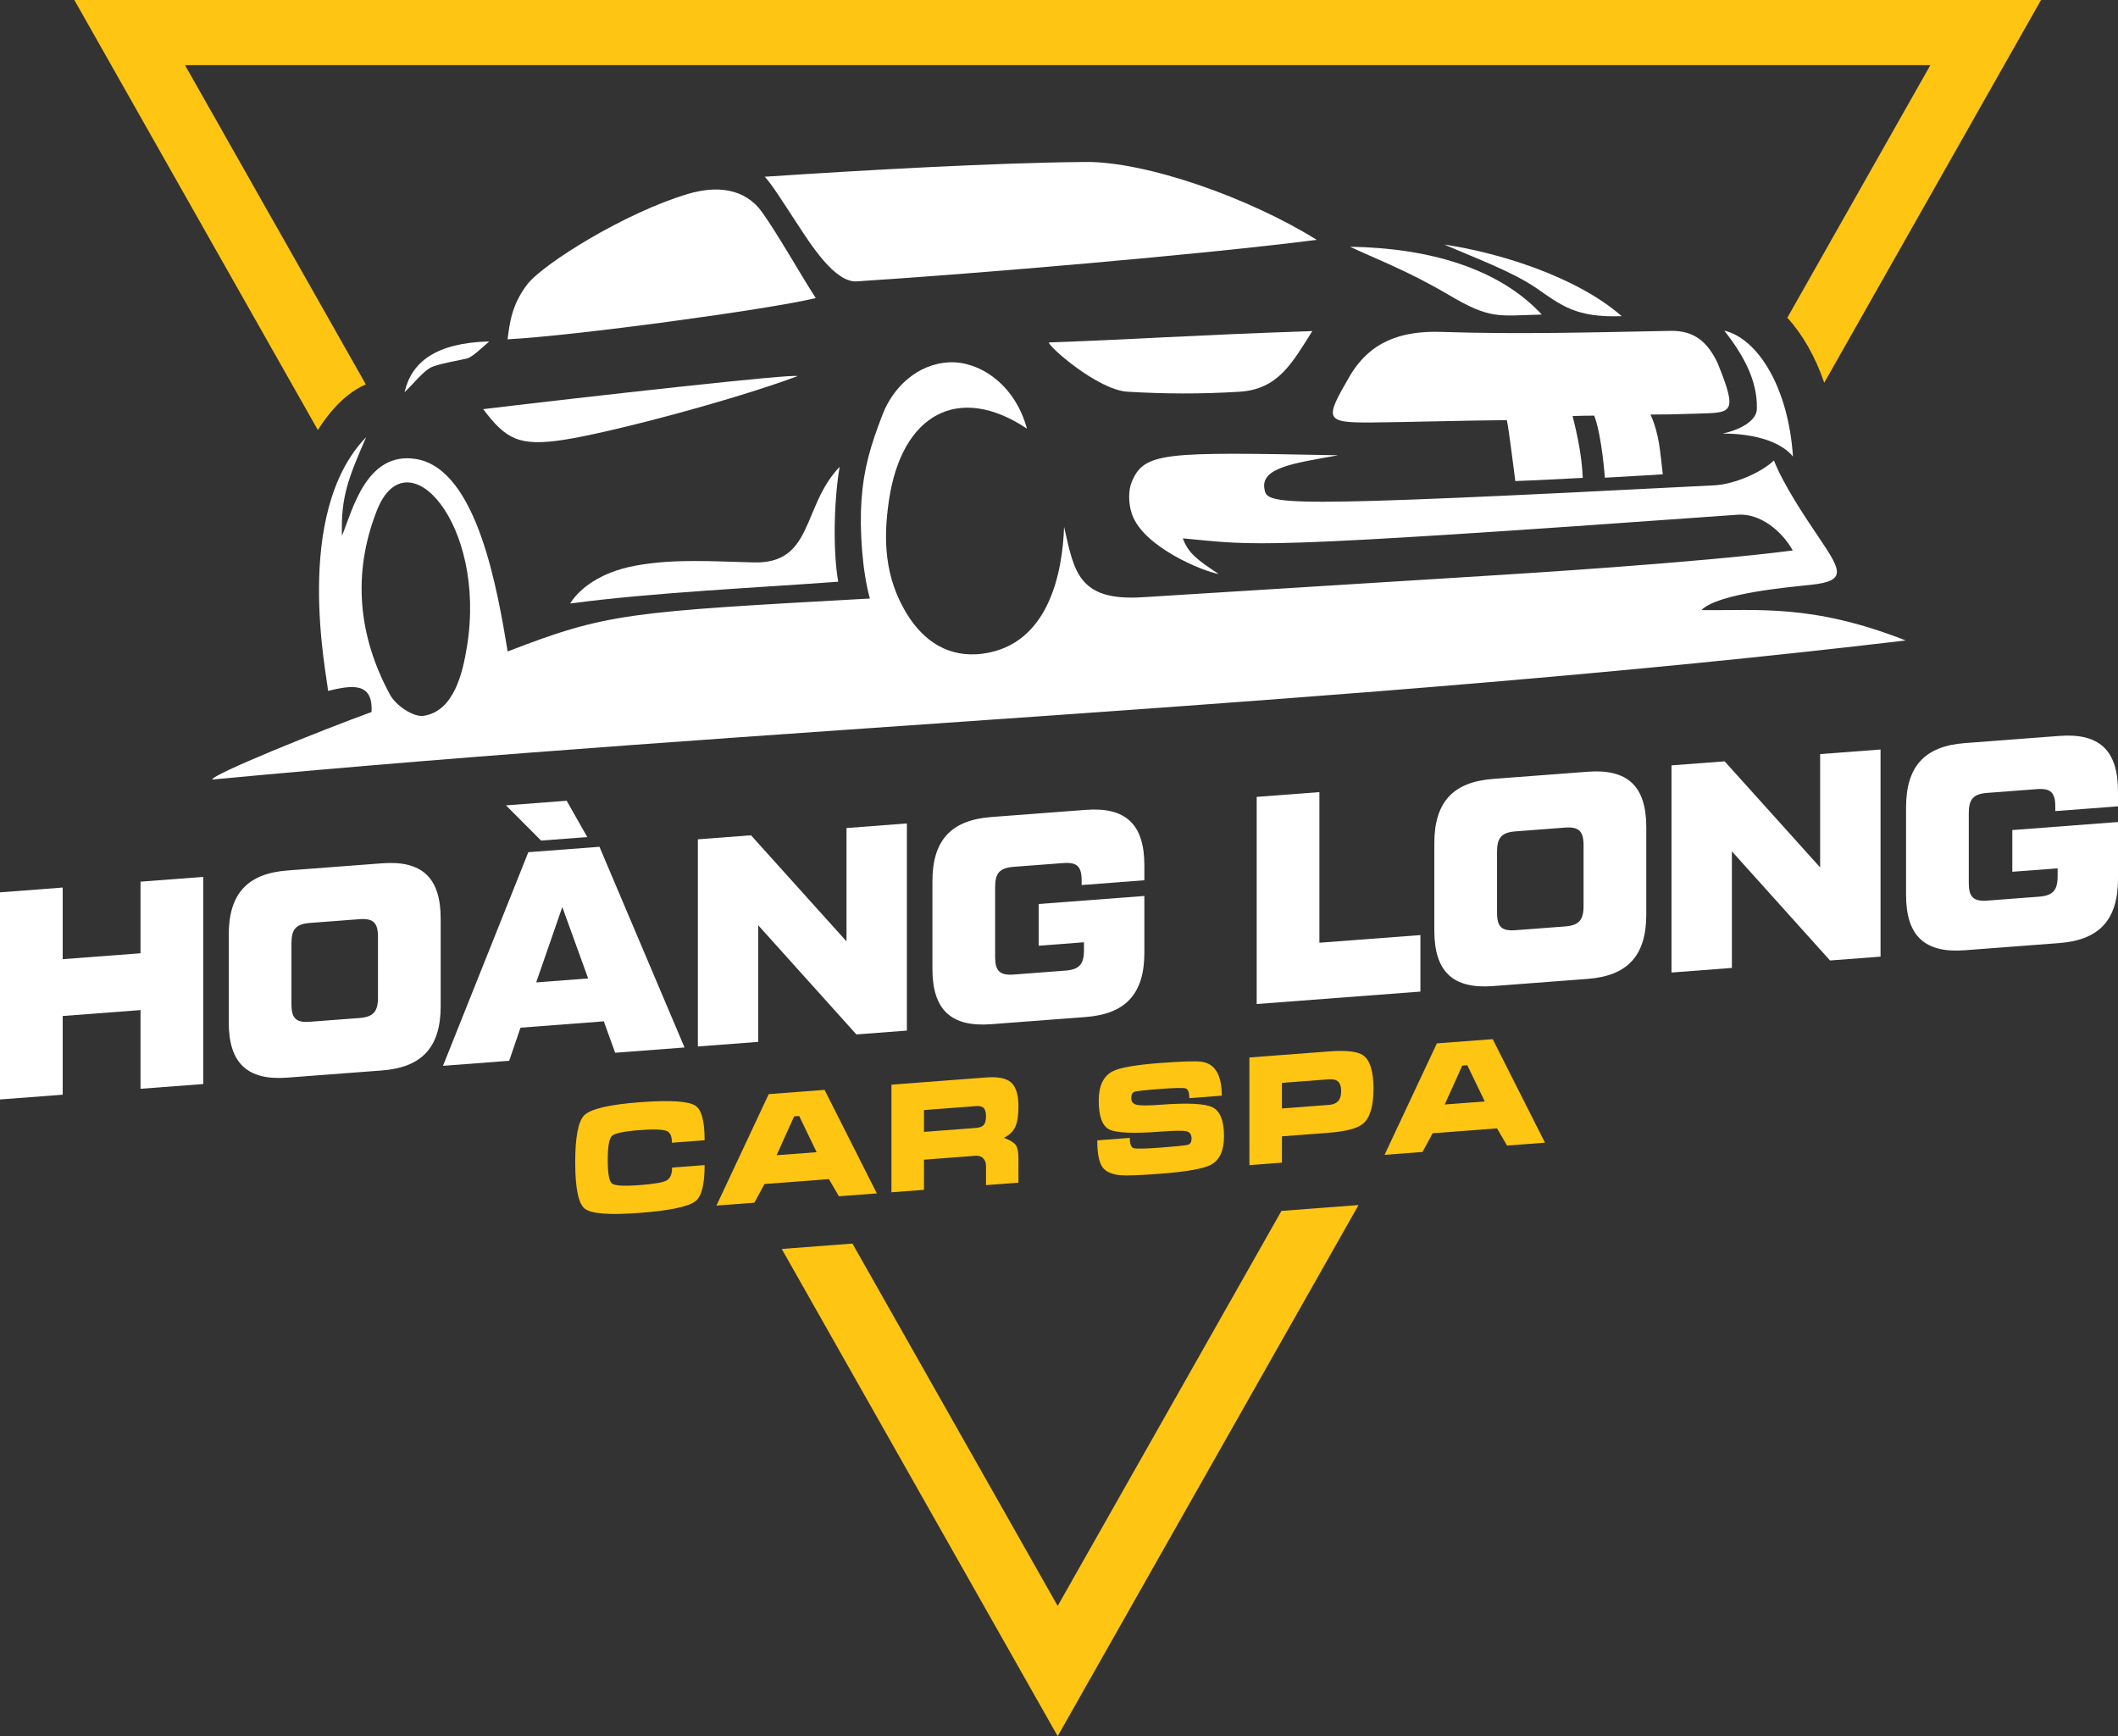 <svg width="122" height="100" viewBox="0 0 122 100" fill="none" xmlns="http://www.w3.org/2000/svg">
<rect x="0" y="0" width="122" height="100" fill="#333333" stroke="none"/>
<path d="M68.131 31.009C68.445 31.858 68.952 32.239 70.2 33.062C69.334 32.922 65.884 31.53 65.209 29.633C64.96 28.931 65.022 28.169 65.178 27.787C65.902 26.02 67.01 26.027 77.073 26.224C74.58 26.675 72.634 26.922 72.829 28.139C72.981 29.095 73.086 29.272 98.76 27.953C99.897 27.895 101.465 27.214 102.18 26.521C102.755 27.959 103.894 29.659 104.811 31.02C106.067 32.884 106.365 33.458 104.35 33.68C103.015 33.827 98.981 34.166 98.003 35.14C101.25 35.185 104.364 34.766 109.771 36.89C77.974 40.657 44.076 41.89 12.229 44.901C12.159 44.625 18.518 42.056 21.4 41.012C21.505 39.21 20.165 39.495 18.896 39.794C18.846 38.937 16.827 29.589 21.091 25.179C20.076 27.52 19.624 28.606 19.698 30.863C20.288 29.428 21.099 25.974 23.96 26.438C27.508 27.014 28.665 34.071 29.243 37.524C34.979 35.305 36.161 35.246 50.106 34.474C49.664 32.884 49.506 30.477 49.622 28.822C49.751 26.98 50.145 25.669 50.838 23.873C51.433 22.334 52.823 20.952 54.691 20.869C56.359 20.794 58.442 22.078 59.154 24.689C55.217 22.064 51.948 23.847 51.208 28.799C50.861 31.12 50.962 33.281 52.243 35.369C53.206 36.938 54.664 37.912 56.613 37.65C60.453 37.133 61.21 32.883 61.292 30.342C61.867 32.832 62.05 34.633 65.778 34.402C72.944 33.958 79.149 33.572 86.315 33.122C87.133 33.071 97.856 32.412 103.265 31.706C102.646 30.589 101.387 29.554 100.098 29.647C71.673 31.692 72.488 31.405 68.131 31.009ZM21.708 29.406C20.281 33.038 20.63 36.635 22.47 40.022C22.805 40.639 23.818 41.322 24.407 41.23C26.173 40.955 26.663 38.698 26.902 37.217C28.037 30.185 23.43 25.02 21.708 29.406Z" fill="white"/>
<path d="M44.049 10.18C49.795 9.797 57.387 9.371 62.53 9.329C66.044 9.3 71.985 11.405 75.846 13.815C69.283 14.657 56.269 15.762 49.403 16.203C48.109 16.352 46.677 14.038 45.883 12.832C45.131 11.689 44.438 10.576 44.049 10.18Z" fill="white"/>
<path d="M90.583 23.964C90.863 25.06 91.119 26.295 91.169 27.525C89.898 27.586 88.588 27.661 87.285 27.709C87.194 27.066 86.918 24.739 86.797 24.199C84.633 24.215 80.909 24.317 79.077 24.334C76.281 24.359 76.298 24.169 77.71 21.726C78.902 19.664 80.7 19.038 83.054 19.118C87.44 19.266 91.838 19.141 96.229 19.057C97.623 19.03 98.369 19.734 98.928 20.893C100.149 23.893 99.747 23.76 97.712 23.826C96.693 23.859 95.933 23.878 95.073 23.878C95.589 25.043 95.622 26.005 95.779 27.318C94.517 27.405 93.384 27.456 92.444 27.515C92.446 27.545 92.271 25.087 91.831 23.941C91.338 23.943 91.17 23.943 90.583 23.964Z" fill="white"/>
<path d="M29.236 19.544C29.358 18.625 29.465 17.561 30.372 16.38C31.279 15.198 36.021 12.236 39.638 11.167C41.254 10.689 42.898 10.814 43.906 12.234C44.869 13.589 46.083 15.77 46.989 17.168C44.345 17.818 33.013 19.352 29.236 19.544Z" fill="white"/>
<path d="M60.42 19.723C65.397 19.551 68.348 19.317 75.594 19.069C74.435 20.889 73.641 22.424 71.4 22.563C69.16 22.702 67.073 22.688 64.948 22.563C63.232 22.463 60.352 19.927 60.42 19.723Z" fill="white"/>
<path d="M27.831 23.566C33.628 22.87 45.896 21.489 45.934 21.668C42.123 23.083 35.165 24.912 32.526 25.325C29.886 25.738 29.145 25.299 27.831 23.566Z" fill="white"/>
<path d="M36.589 32.584C38.827 32.166 41.145 32.341 43.422 32.395C46.87 32.478 46.185 29.161 48.365 26.887C48.051 28.709 47.956 31.641 48.283 33.504C43.713 33.85 37.585 34.123 32.84 34.762C33.372 33.907 34.575 32.959 36.589 32.584Z" fill="white"/>
<path d="M88.808 18.117C86.328 18.18 85.874 18.419 83.49 17.009C81.105 15.6 79.263 14.921 77.765 14.213C82.347 14.281 86.363 15.475 88.808 18.117Z" fill="white"/>
<path d="M93.412 18.21C90.799 18.304 89.962 17.613 88.501 16.598C87.135 15.649 84.788 14.784 83.192 14.086C86.259 14.537 90.778 15.903 93.412 18.21Z" fill="white"/>
<path d="M99.223 24.973C100.176 24.772 101.181 24.266 101.199 23.552C101.24 21.921 100.425 20.449 99.321 19.045C101.18 19.474 103 22.189 103.278 26.294C102.497 25.345 100.827 24.967 99.223 24.973Z" fill="white"/>
<path d="M28.179 19.666C27.752 20.041 27.206 20.575 26.885 20.652C26.27 20.799 25.478 20.909 24.904 21.128C24.413 21.316 23.79 22.143 23.303 22.59C23.701 20.867 25.084 19.746 28.179 19.666Z" fill="white"/>
<path d="M73.813 69.746L60.924 92.5L49.102 71.628L45.029 71.938L60.924 100L78.254 69.409L73.813 69.746ZM4.282 0L18.311 24.773C18.311 24.773 18.324 24.749 18.351 24.708C18.559 24.367 19.599 22.758 21.073 22.141C21.017 22.038 20.96 21.94 20.903 21.841C20.816 21.691 20.732 21.541 20.649 21.391C20.548 21.217 20.451 21.043 20.351 20.869C20.241 20.672 20.13 20.477 20.02 20.28C19.896 20.065 19.776 19.85 19.652 19.635C19.522 19.4 19.388 19.168 19.258 18.936C19.117 18.688 18.977 18.439 18.836 18.19C18.686 17.931 18.538 17.668 18.391 17.406C18.238 17.137 18.084 16.864 17.93 16.591C17.769 16.311 17.612 16.029 17.452 15.749C17.291 15.463 17.127 15.176 16.967 14.89C16.799 14.597 16.636 14.307 16.472 14.017C16.305 13.724 16.141 13.431 15.973 13.138C15.806 12.845 15.642 12.552 15.475 12.262C15.311 11.972 15.147 11.682 14.983 11.393C14.823 11.106 14.662 10.82 14.499 10.537C14.341 10.258 14.184 9.978 14.027 9.702C13.873 9.432 13.723 9.163 13.569 8.894C13.425 8.638 13.278 8.379 13.131 8.123C12.994 7.878 12.857 7.636 12.719 7.391C12.589 7.162 12.459 6.934 12.331 6.705C12.211 6.497 12.094 6.286 11.973 6.078C11.867 5.887 11.759 5.7 11.652 5.509C11.559 5.342 11.462 5.175 11.368 5.008C11.288 4.865 11.208 4.725 11.127 4.582C11.061 4.466 10.997 4.35 10.93 4.234C10.883 4.149 10.833 4.063 10.783 3.978C10.753 3.924 10.723 3.869 10.693 3.815C10.679 3.791 10.669 3.77 10.656 3.75H111.192L102.952 18.302C103.842 19.274 104.567 20.552 105.079 22.045L117.566 0H4.282V0Z" fill="#FFC513"/>
<path d="M8.094 50.782L11.706 50.508V62.439L8.094 62.713V58.179L3.612 58.52V63.053L0 63.328V51.397L3.612 51.122V55.247L8.094 54.907V50.782Z" fill="white"/>
<path d="M16.554 62.07C14.263 62.244 13.176 61.253 13.176 58.884V53.839C13.176 51.469 14.263 50.313 16.554 50.139L22.006 49.725C24.297 49.551 25.384 50.542 25.384 52.912V57.957C25.384 60.326 24.297 61.482 22.006 61.656L16.554 62.07ZM20.701 58.636C21.488 58.577 21.772 58.283 21.772 57.465V53.953C21.772 53.135 21.488 52.884 20.701 52.944L17.858 53.16C17.056 53.22 16.788 53.513 16.788 54.331V57.843C16.788 58.661 17.056 58.913 17.858 58.852L20.701 58.636Z" fill="white"/>
<path d="M35.433 60.637L34.781 58.828L29.982 59.193L29.33 61.1L25.517 61.39L30.433 49.085L34.53 48.774L39.43 60.333L35.433 60.637ZM33.828 48.214L31.169 48.416L29.146 46.388L32.641 46.122L33.828 48.214ZM30.885 56.585L33.878 56.357L32.39 52.243L30.885 56.585Z" fill="white"/>
<path d="M48.76 47.694L52.238 47.429V59.361L49.329 59.582L43.676 53.295V60.011L40.198 60.275V48.344L43.258 48.111L48.76 54.222V47.694Z" fill="white"/>
<path d="M53.709 50.761C53.709 48.391 54.796 47.235 57.087 47.061L62.538 46.647C64.829 46.473 65.917 47.464 65.917 49.834V50.703L62.304 50.977V50.722C62.304 49.904 62.037 49.651 61.234 49.712L58.391 49.928C57.589 49.989 57.321 50.282 57.321 51.1V55.123C57.321 55.924 57.589 56.193 58.391 56.132L61.368 55.906C62.171 55.845 62.438 55.535 62.438 54.734V54.274L59.83 54.472V52.069L65.917 51.607V54.879C65.917 57.249 64.829 58.405 62.538 58.579L57.087 58.993C54.796 59.167 53.709 58.175 53.709 55.806V50.761Z" fill="white"/>
<path d="M75.999 54.3L81.818 53.859V57.114L72.387 57.83V45.899L75.999 45.625V54.3Z" fill="white"/>
<path d="M85.998 56.797C83.707 56.971 82.62 55.98 82.62 53.61V48.565C82.62 46.196 83.707 45.039 85.998 44.865L91.45 44.451C93.741 44.277 94.828 45.269 94.828 47.638V52.683C94.828 55.052 93.741 56.209 91.45 56.383L85.998 56.797ZM90.145 53.362C90.931 53.303 91.216 53.008 91.216 52.19V48.679C91.216 47.861 90.931 47.61 90.145 47.669L87.302 47.886C86.5 47.946 86.232 48.239 86.232 49.058V52.569C86.232 53.387 86.5 53.639 87.302 53.578L90.145 53.362Z" fill="white"/>
<path d="M104.843 43.434L108.322 43.17V55.101L105.412 55.322L99.76 49.036V55.751L96.281 56.016V44.084L99.342 43.852L104.843 49.962V43.434Z" fill="white"/>
<path d="M109.792 46.501C109.792 44.132 110.879 42.976 113.17 42.802L118.622 42.388C120.913 42.214 122 43.205 122 45.574V46.444L118.388 46.718V46.462C118.388 45.644 118.12 45.392 117.318 45.453L114.475 45.669C113.672 45.73 113.405 46.023 113.405 46.841V50.863C113.405 51.664 113.672 51.934 114.475 51.873L117.451 51.647C118.254 51.586 118.522 51.276 118.522 50.475V50.015L115.913 50.213V47.81L122 47.347V50.62C122 52.989 120.913 54.145 118.622 54.319L113.17 54.734C110.879 54.908 109.792 53.916 109.792 51.547V46.501Z" fill="white"/>
<path d="M36.851 63.487C38.588 63.355 39.657 63.422 40.059 63.688C40.411 63.915 40.587 64.578 40.587 65.677L38.704 65.819C38.704 65.461 38.612 65.239 38.426 65.154C38.193 65.051 37.668 65.03 36.851 65.092C35.937 65.161 35.401 65.274 35.243 65.43C35.086 65.586 35.007 66.049 35.007 66.82C35.007 67.582 35.086 68.03 35.243 68.164C35.401 68.297 35.937 68.329 36.851 68.26C37.679 68.197 38.197 68.107 38.403 67.989C38.609 67.872 38.713 67.626 38.713 67.25L40.587 67.108C40.587 68.212 40.416 68.901 40.075 69.175C39.674 69.499 38.599 69.728 36.851 69.86C35.104 69.993 34.047 69.912 33.681 69.616C33.316 69.321 33.133 68.433 33.133 66.954C33.133 65.48 33.309 64.573 33.66 64.233C34.04 63.868 35.104 63.62 36.851 63.487Z" fill="#FFC513"/>
<path d="M44.28 63.02L47.496 62.776L50.508 68.739L48.323 68.904L47.745 67.915L44.035 68.197L43.453 69.274L41.268 69.44L44.28 63.02ZM46.034 64.28L45.743 64.302L44.733 66.539L47.039 66.364L46.034 64.28Z" fill="#FFC513"/>
<path d="M51.348 62.475L56.795 62.061C57.462 62.01 57.936 62.099 58.216 62.326C58.515 62.574 58.664 63.04 58.664 63.723C58.664 64.254 58.602 64.651 58.477 64.915C58.353 65.178 58.136 65.385 57.825 65.536C58.163 65.663 58.388 65.797 58.498 65.938C58.609 66.08 58.664 66.344 58.664 66.73V68.119L56.795 68.261V67.152C56.795 66.991 56.752 66.859 56.666 66.755C56.558 66.617 56.396 66.555 56.18 66.572L53.222 66.796V68.533L51.348 68.675V62.475V62.475ZM53.222 63.938V65.195L56.225 64.967C56.428 64.952 56.573 64.896 56.662 64.799C56.751 64.701 56.795 64.534 56.795 64.297C56.795 64.06 56.749 63.899 56.658 63.814C56.566 63.729 56.422 63.694 56.225 63.709L53.222 63.938Z" fill="#FFC513"/>
<path d="M66.856 66.1C67.757 66.031 68.278 65.978 68.421 65.938C68.564 65.899 68.635 65.781 68.635 65.583C68.635 65.346 68.535 65.205 68.336 65.159C68.136 65.114 67.643 65.121 66.857 65.18C65.294 65.299 64.309 65.258 63.901 65.058C63.492 64.857 63.288 64.301 63.288 63.389C63.288 62.545 63.555 61.984 64.09 61.706C64.497 61.495 65.404 61.336 66.811 61.228C68.066 61.133 68.861 61.108 69.196 61.153C69.983 61.254 70.376 61.907 70.376 63.109L68.506 63.251C68.506 62.921 68.435 62.734 68.294 62.691C68.153 62.649 67.661 62.659 66.819 62.723C65.974 62.787 65.487 62.84 65.356 62.881C65.226 62.922 65.161 63.044 65.161 63.247C65.161 63.461 65.272 63.592 65.494 63.639C65.715 63.685 66.17 63.683 66.856 63.631C68.399 63.514 69.393 63.562 69.838 63.777C70.282 63.992 70.504 64.546 70.504 65.441C70.504 66.269 70.255 66.817 69.757 67.086C69.324 67.317 68.355 67.489 66.848 67.604C65.685 67.692 64.93 67.722 64.584 67.695C64.049 67.654 63.686 67.492 63.493 67.211C63.301 66.929 63.204 66.419 63.204 65.683L65.078 65.54C65.078 65.888 65.151 66.085 65.299 66.131C65.445 66.177 65.965 66.167 66.856 66.1Z" fill="#FFC513"/>
<path d="M71.967 60.909L76.546 60.561C77.543 60.486 78.201 60.56 78.519 60.784C78.915 61.059 79.114 61.7 79.114 62.708C79.114 63.708 78.918 64.375 78.528 64.709C78.204 64.991 77.543 65.169 76.546 65.245L73.841 65.451V66.967L71.967 67.109V60.909H71.967ZM73.841 63.845L76.546 63.64C76.767 63.623 76.935 63.561 77.049 63.454C77.184 63.328 77.252 63.126 77.252 62.849C77.252 62.576 77.184 62.383 77.049 62.272C76.935 62.185 76.767 62.149 76.546 62.166L73.841 62.372V63.845Z" fill="#FFC513"/>
<path d="M82.766 60.097L85.981 59.853L88.994 65.816L86.808 65.982L86.231 64.992L82.521 65.274L81.939 66.351L79.753 66.517L82.766 60.097ZM84.519 61.357L84.228 61.38L83.218 63.616L85.525 63.441L84.519 61.357Z" fill="#FFC513"/>
</svg>
